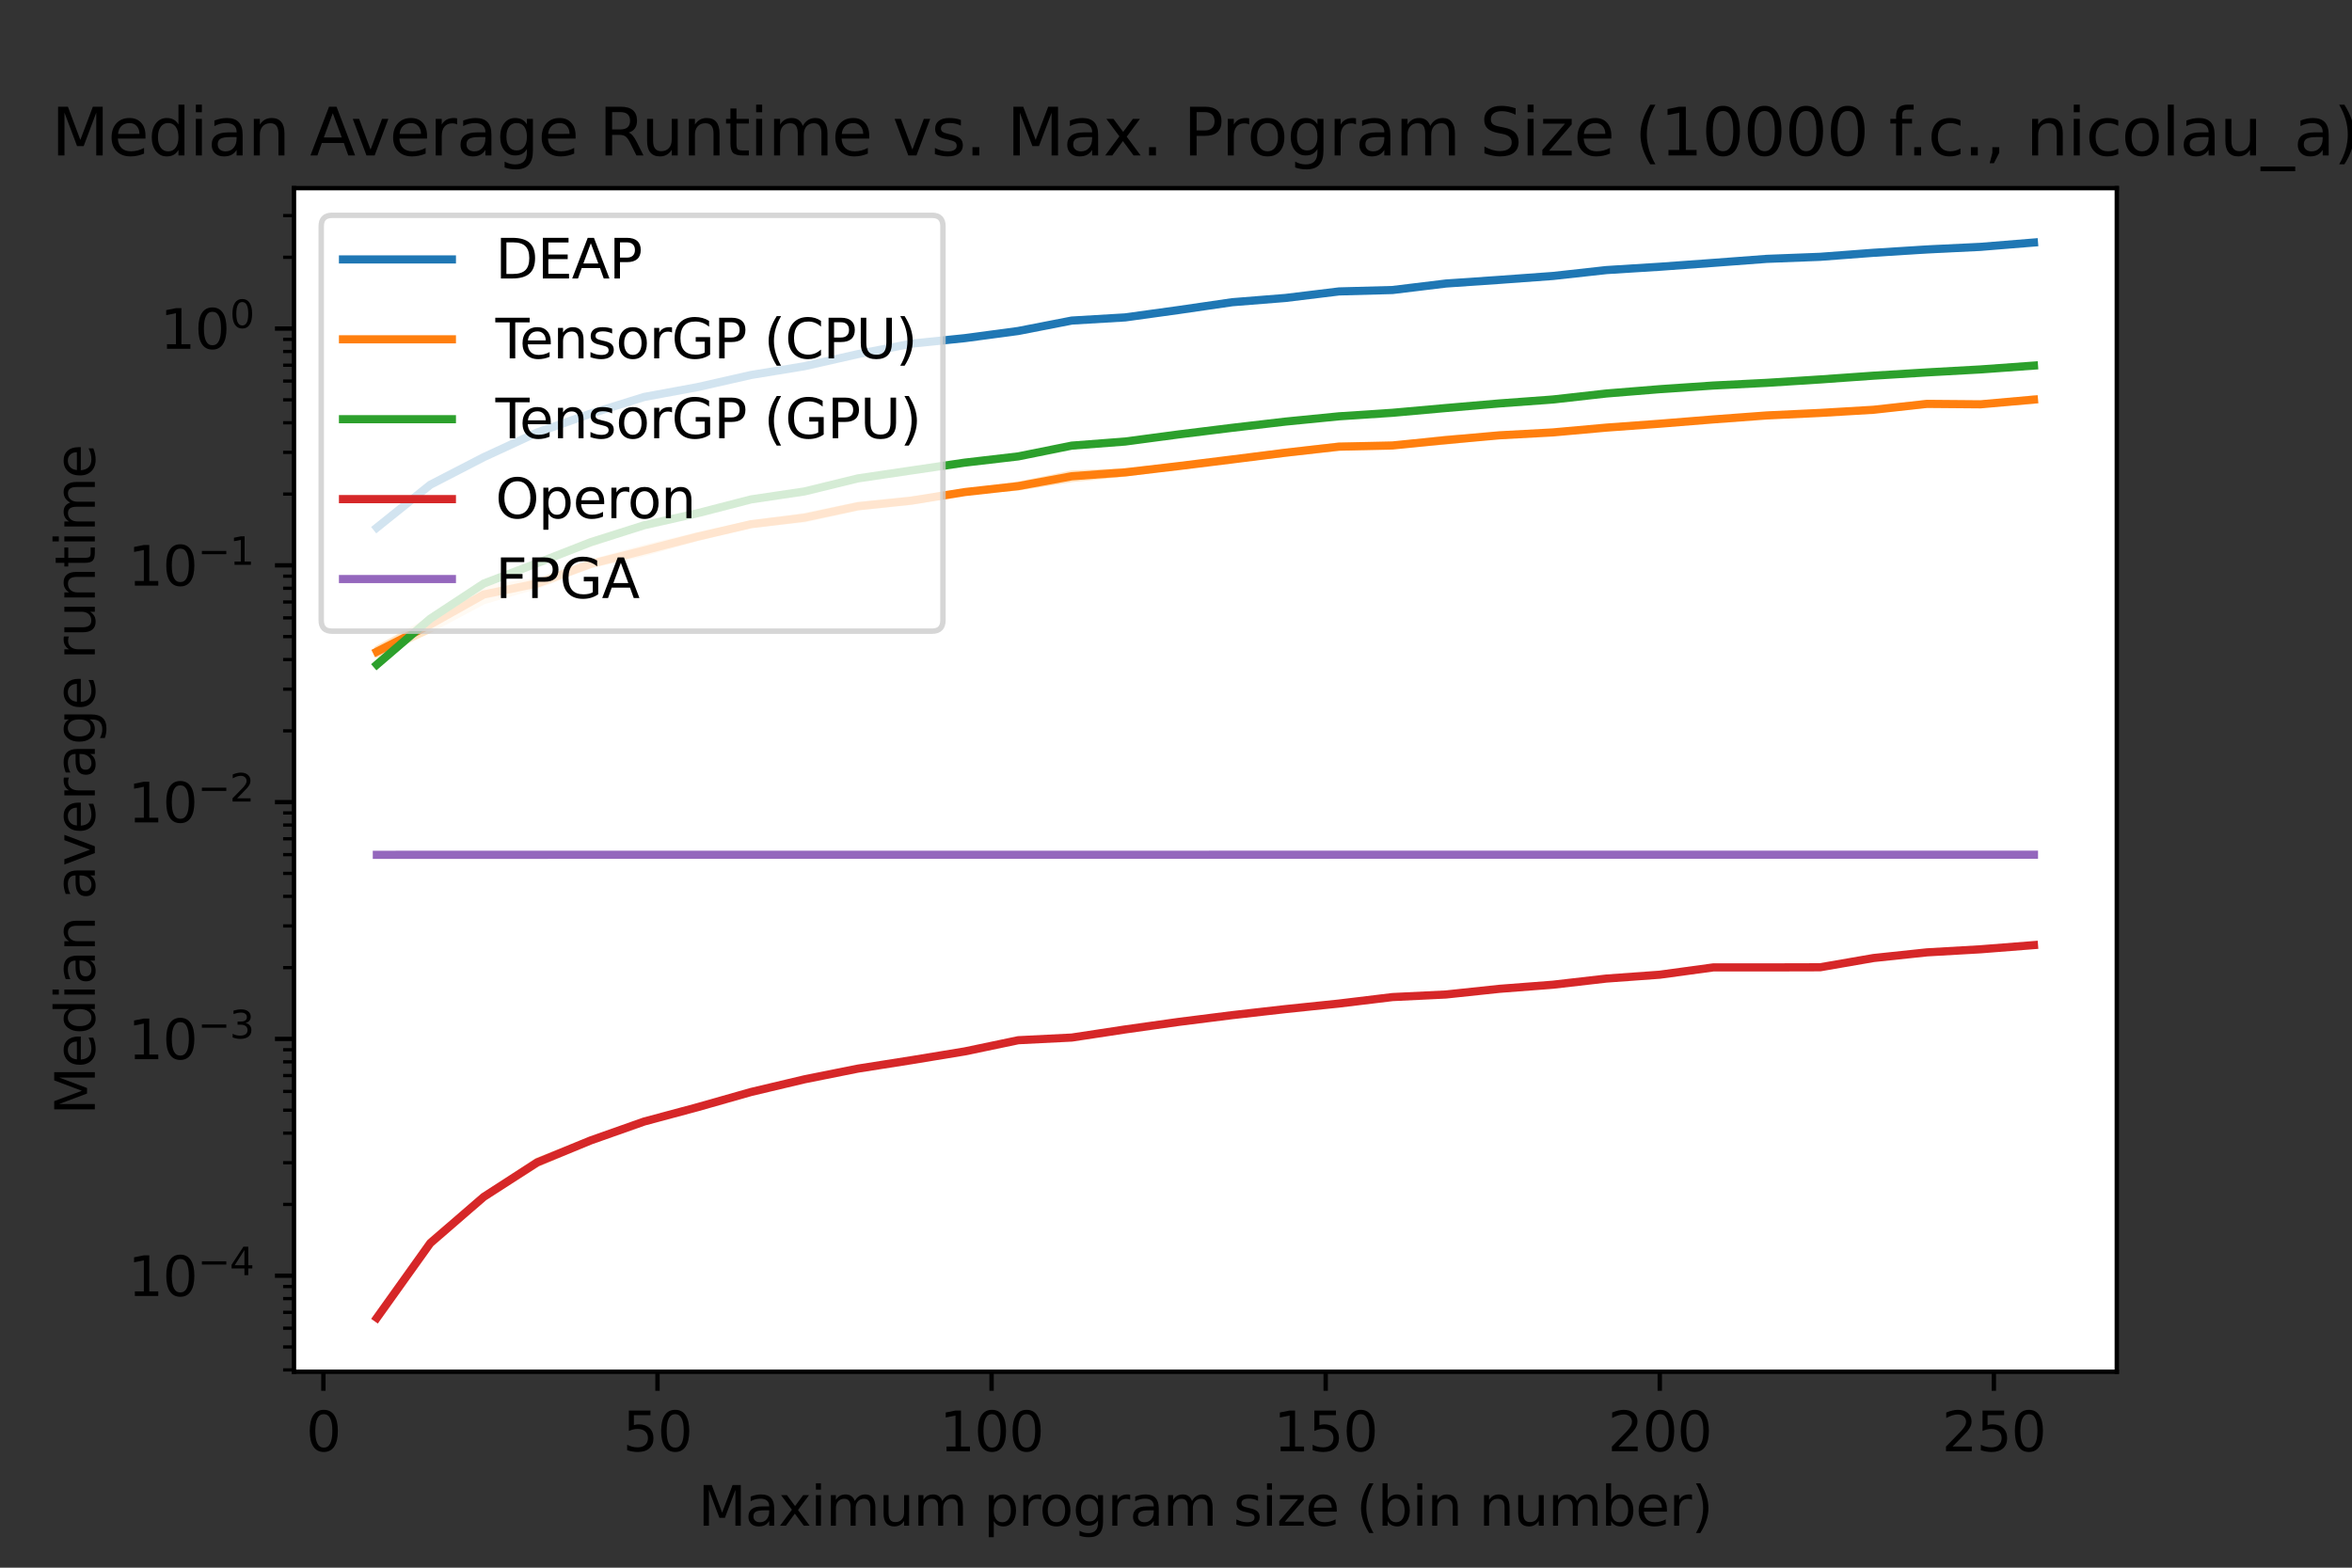 <?xml version="1.0" encoding="utf-8" standalone="no"?>
<!DOCTYPE svg PUBLIC "-//W3C//DTD SVG 1.1//EN"
  "http://www.w3.org/Graphics/SVG/1.1/DTD/svg11.dtd">
<svg xmlns:xlink="http://www.w3.org/1999/xlink" width="432pt" height="288pt" viewBox="0 0 432 288" xmlns="http://www.w3.org/2000/svg" version="1.1">
 <rect x="0" y="0" width="432" height="288" fill="#333333" stroke="none"/>
 <defs>
  <style type="text/css">*{stroke-linejoin: round; stroke-linecap: butt}</style>
 </defs>
 <g id="figure_1">
  <g id="patch_1">
   <path d="M 0 288 
L 432 288 
L 432 0 
L 0 0 
L 0 288 
z
" style="fill: none"/>
  </g>
  <g id="axes_1">
   <g id="patch_2">
    <path d="M 54 252 
L 388.8 252 
L 388.8 34.56 
L 54 34.56 
z
" style="fill: #ffffff"/>
   </g>
   <g id="PolyCollection_1">
    <defs>
     <path id="m995b2141dc" d="M 69.218 -191.322 
L 69.218 -190.814 
L 79.036 -198.746 
L 88.855 -203.886 
L 98.673 -208.349 
L 108.491 -211.974 
L 118.309 -214.868 
L 128.127 -216.822 
L 137.945 -219.047 
L 147.764 -220.57 
L 157.582 -222.91 
L 167.4 -224.646 
L 177.218 -225.805 
L 187.036 -227.176 
L 196.855 -228.972 
L 206.673 -229.661 
L 216.491 -230.998 
L 226.309 -232.372 
L 236.127 -233.182 
L 245.945 -234.439 
L 255.764 -234.605 
L 265.582 -235.815 
L 275.4 -236.425 
L 285.218 -237.267 
L 295.036 -238.209 
L 304.855 -238.935 
L 314.673 -239.614 
L 324.491 -240.348 
L 334.309 -240.714 
L 344.127 -241.483 
L 353.945 -241.939 
L 363.764 -242.486 
L 373.582 -243.34 
L 373.582 -243.556 
L 373.582 -243.556 
L 363.764 -242.811 
L 353.945 -242.406 
L 344.127 -241.639 
L 334.309 -240.928 
L 324.491 -240.538 
L 314.673 -239.794 
L 304.855 -239.054 
L 295.036 -238.559 
L 285.218 -237.333 
L 275.4 -236.743 
L 265.582 -236.014 
L 255.764 -234.838 
L 245.945 -234.484 
L 236.127 -233.343 
L 226.309 -232.585 
L 216.491 -231.096 
L 206.673 -229.719 
L 196.855 -229.246 
L 187.036 -227.216 
L 177.218 -225.955 
L 167.4 -225.085 
L 157.582 -222.987 
L 147.764 -220.875 
L 137.945 -219.176 
L 128.127 -216.947 
L 118.309 -215.277 
L 108.491 -212.061 
L 98.673 -208.751 
L 88.855 -204.146 
L 79.036 -199.142 
L 69.218 -191.322 
z
" style="stroke: #ffe4c4"/>
    </defs>
    <g clip-path="url(#p280351fbf1)">
     <use xlink:href="#m995b2141dc" x="0" y="288" style="fill: #ffe4c4; stroke: #ffe4c4"/>
    </g>
   </g>
   <g id="PolyCollection_2">
    <defs>
     <path id="mcea1977f2b" d="M 69.218 -168.841 
L 69.218 -167.703 
L 79.036 -172.262 
L 88.855 -177.494 
L 98.673 -180.323 
L 108.491 -184.088 
L 118.309 -186.315 
L 128.127 -189.08 
L 137.945 -191.513 
L 147.764 -192.503 
L 157.582 -194.666 
L 167.4 -195.74 
L 177.218 -197.55 
L 187.036 -198.368 
L 196.855 -199.935 
L 206.673 -200.918 
L 216.491 -202.302 
L 226.309 -203.489 
L 236.127 -204.584 
L 245.945 -205.671 
L 255.764 -206.07 
L 265.582 -206.807 
L 275.4 -207.933 
L 285.218 -208.459 
L 295.036 -209.41 
L 304.855 -210.035 
L 314.673 -210.907 
L 324.491 -211.532 
L 334.309 -212.045 
L 344.127 -212.568 
L 353.945 -213.567 
L 363.764 -213.591 
L 373.582 -214.329 
L 373.582 -214.851 
L 373.582 -214.851 
L 363.764 -213.854 
L 353.945 -214.039 
L 344.127 -212.872 
L 334.309 -212.237 
L 324.491 -211.822 
L 314.673 -210.993 
L 304.855 -210.284 
L 295.036 -209.474 
L 285.218 -208.66 
L 275.4 -208.125 
L 265.582 -207.481 
L 255.764 -206.256 
L 245.945 -206.217 
L 236.127 -205.081 
L 226.309 -203.696 
L 216.491 -202.449 
L 206.673 -201.515 
L 196.855 -201.064 
L 187.036 -199.025 
L 177.218 -197.66 
L 167.4 -196.311 
L 157.582 -195.332 
L 147.764 -193.294 
L 137.945 -191.884 
L 128.127 -189.745 
L 118.309 -187.43 
L 108.491 -184.704 
L 98.673 -181.293 
L 88.855 -179.997 
L 79.036 -174.228 
L 69.218 -168.841 
z
" style="stroke: #ffe4c4"/>
    </defs>
    <g clip-path="url(#p280351fbf1)">
     <use xlink:href="#mcea1977f2b" x="0" y="288" style="fill: #ffe4c4; stroke: #ffe4c4"/>
    </g>
   </g>
   <g id="PolyCollection_3">
    <defs>
     <path id="mac7b23a84c" d="M 69.218 -166.172 
L 69.218 -165.641 
L 79.036 -174.086 
L 88.855 -180.752 
L 98.673 -184.481 
L 108.491 -188.076 
L 118.309 -191.478 
L 128.127 -193.559 
L 137.945 -196.234 
L 147.764 -197.637 
L 157.582 -200.058 
L 167.4 -201.534 
L 177.218 -202.985 
L 187.036 -204.116 
L 196.855 -206.107 
L 206.673 -206.7 
L 216.491 -208.146 
L 226.309 -209.384 
L 236.127 -210.45 
L 245.945 -211.503 
L 255.764 -212.089 
L 265.582 -212.939 
L 275.4 -213.855 
L 285.218 -214.389 
L 295.036 -215.649 
L 304.855 -216.472 
L 314.673 -217.131 
L 324.491 -217.636 
L 334.309 -218.08 
L 344.127 -218.955 
L 353.945 -219.577 
L 363.764 -220.089 
L 373.582 -220.774 
L 373.582 -220.904 
L 373.582 -220.904 
L 363.764 -220.173 
L 353.945 -219.597 
L 344.127 -219.015 
L 334.309 -218.499 
L 324.491 -217.697 
L 314.673 -217.218 
L 304.855 -216.537 
L 295.036 -215.767 
L 285.218 -214.823 
L 275.4 -213.916 
L 265.582 -213.144 
L 255.764 -212.24 
L 245.945 -211.536 
L 236.127 -210.65 
L 226.309 -209.43 
L 216.491 -208.239 
L 206.673 -207.071 
L 196.855 -206.166 
L 187.036 -204.196 
L 177.218 -203.041 
L 167.4 -201.607 
L 157.582 -200.173 
L 147.764 -197.797 
L 137.945 -196.276 
L 128.127 -193.876 
L 118.309 -191.536 
L 108.491 -188.694 
L 98.673 -184.614 
L 88.855 -180.847 
L 79.036 -174.59 
L 69.218 -166.172 
z
" style="stroke: #ffe4c4"/>
    </defs>
    <g clip-path="url(#p280351fbf1)">
     <use xlink:href="#mac7b23a84c" x="0" y="288" style="fill: #ffe4c4; stroke: #ffe4c4"/>
    </g>
   </g>
   <g id="PolyCollection_4">
    <defs>
     <path id="m64db0ea37e" d="M 69.218 -45.905 
L 69.218 -45.884 
L 79.036 -59.217 
L 88.855 -67.952 
L 98.673 -74.052 
L 108.491 -78.302 
L 118.309 -81.902 
L 128.127 -84.524 
L 137.945 -87.316 
L 147.764 -89.668 
L 157.582 -91.602 
L 167.4 -93.185 
L 177.218 -94.785 
L 187.036 -96.9 
L 196.855 -97.362 
L 206.673 -98.823 
L 216.491 -100.224 
L 226.309 -101.459 
L 236.127 -102.618 
L 245.945 -103.584 
L 255.764 -104.821 
L 265.582 -105.188 
L 275.4 -106.29 
L 285.218 -107.086 
L 295.036 -108.176 
L 304.855 -108.924 
L 314.673 -110.276 
L 324.491 -110.276 
L 334.309 -110.235 
L 344.127 -111.926 
L 353.945 -112.991 
L 363.764 -113.501 
L 373.582 -114.325 
L 373.582 -114.429 
L 373.582 -114.429 
L 363.764 -113.709 
L 353.945 -113.096 
L 344.127 -112.08 
L 334.309 -110.368 
L 324.491 -110.278 
L 314.673 -110.278 
L 304.855 -108.951 
L 295.036 -108.275 
L 285.218 -107.111 
L 275.4 -106.394 
L 265.582 -105.413 
L 255.764 -104.835 
L 245.945 -103.694 
L 236.127 -102.625 
L 226.309 -101.554 
L 216.491 -100.311 
L 206.673 -98.941 
L 196.855 -97.417 
L 187.036 -96.907 
L 177.218 -94.912 
L 167.4 -93.279 
L 157.582 -91.767 
L 147.764 -89.77 
L 137.945 -87.462 
L 128.127 -84.671 
L 118.309 -82.022 
L 108.491 -78.677 
L 98.673 -74.858 
L 88.855 -68.293 
L 79.036 -60.038 
L 69.218 -45.905 
z
" style="stroke: #ffe4c4"/>
    </defs>
    <g clip-path="url(#p280351fbf1)">
     <use xlink:href="#m64db0ea37e" x="0" y="288" style="fill: #ffe4c4; stroke: #ffe4c4"/>
    </g>
   </g>
   <g id="PolyCollection_5">
    <defs>
     <path id="m052ddf7eab" d="M 69.218 -130.963 
L 69.218 -130.963 
L 79.036 -130.965 
L 88.855 -130.965 
L 98.673 -130.966 
L 108.491 -130.967 
L 118.309 -130.968 
L 128.127 -130.969 
L 137.945 -130.969 
L 147.764 -130.97 
L 157.582 -130.97 
L 167.4 -130.971 
L 177.218 -130.972 
L 187.036 -130.973 
L 196.855 -130.974 
L 206.673 -130.974 
L 216.491 -130.975 
L 226.309 -130.976 
L 236.127 -130.976 
L 245.945 -130.978 
L 255.764 -130.978 
L 265.582 -130.979 
L 275.4 -130.98 
L 285.218 -130.98 
L 295.036 -130.981 
L 304.855 -130.982 
L 314.673 -130.983 
L 324.491 -130.984 
L 334.309 -130.984 
L 344.127 -130.985 
L 353.945 -130.986 
L 363.764 -130.986 
L 373.582 -130.987 
L 373.582 -130.987 
L 373.582 -130.987 
L 363.764 -130.986 
L 353.945 -130.986 
L 344.127 -130.985 
L 334.309 -130.984 
L 324.491 -130.984 
L 314.673 -130.983 
L 304.855 -130.982 
L 295.036 -130.981 
L 285.218 -130.98 
L 275.4 -130.98 
L 265.582 -130.979 
L 255.764 -130.978 
L 245.945 -130.978 
L 236.127 -130.976 
L 226.309 -130.976 
L 216.491 -130.975 
L 206.673 -130.974 
L 196.855 -130.974 
L 187.036 -130.973 
L 177.218 -130.972 
L 167.4 -130.971 
L 157.582 -130.97 
L 147.764 -130.97 
L 137.945 -130.969 
L 128.127 -130.969 
L 118.309 -130.968 
L 108.491 -130.967 
L 98.673 -130.966 
L 88.855 -130.965 
L 79.036 -130.965 
L 69.218 -130.963 
z
" style="stroke: #ffe4c4"/>
    </defs>
    <g clip-path="url(#p280351fbf1)">
     <use xlink:href="#m052ddf7eab" x="0" y="288" style="fill: #ffe4c4; stroke: #ffe4c4"/>
    </g>
   </g>
   <g id="matplotlib.axis_1">
    <g id="xtick_1">
     <g id="line2d_1">
      <defs>
       <path id="mea56fdad64" d="M 0 0 
L 0 3.5 
" style="stroke: #000000; stroke-width: 0.8"/>
      </defs>
      <g>
       <use xlink:href="#mea56fdad64" x="59.4" y="252" style="stroke: #000000; stroke-width: 0.8"/>
      </g>
     </g>
     <g id="text_1">
      <!-- 0 -->
      <g transform="translate(56.219 266.598)scale(0.1 -0.1)">
       <defs>
        <path id="DejaVuSans-30" d="M 2034 4250 
Q 1547 4250 1301 3770 
Q 1056 3291 1056 2328 
Q 1056 1369 1301 889 
Q 1547 409 2034 409 
Q 2525 409 2770 889 
Q 3016 1369 3016 2328 
Q 3016 3291 2770 3770 
Q 2525 4250 2034 4250 
z
M 2034 4750 
Q 2819 4750 3233 4129 
Q 3647 3509 3647 2328 
Q 3647 1150 3233 529 
Q 2819 -91 2034 -91 
Q 1250 -91 836 529 
Q 422 1150 422 2328 
Q 422 3509 836 4129 
Q 1250 4750 2034 4750 
z
" transform="scale(0.016)"/>
       </defs>
       <use xlink:href="#DejaVuSans-30"/>
      </g>
     </g>
    </g>
    <g id="xtick_2">
     <g id="line2d_2">
      <g>
       <use xlink:href="#mea56fdad64" x="120.764" y="252" style="stroke: #000000; stroke-width: 0.8"/>
      </g>
     </g>
     <g id="text_2">
      <!-- 50 -->
      <g transform="translate(114.401 266.598)scale(0.1 -0.1)">
       <defs>
        <path id="DejaVuSans-35" d="M 691 4666 
L 3169 4666 
L 3169 4134 
L 1269 4134 
L 1269 2991 
Q 1406 3038 1543 3061 
Q 1681 3084 1819 3084 
Q 2600 3084 3056 2656 
Q 3513 2228 3513 1497 
Q 3513 744 3044 326 
Q 2575 -91 1722 -91 
Q 1428 -91 1123 -41 
Q 819 9 494 109 
L 494 744 
Q 775 591 1075 516 
Q 1375 441 1709 441 
Q 2250 441 2565 725 
Q 2881 1009 2881 1497 
Q 2881 1984 2565 2268 
Q 2250 2553 1709 2553 
Q 1456 2553 1204 2497 
Q 953 2441 691 2322 
L 691 4666 
z
" transform="scale(0.016)"/>
       </defs>
       <use xlink:href="#DejaVuSans-35"/>
       <use xlink:href="#DejaVuSans-30" x="63.623"/>
      </g>
     </g>
    </g>
    <g id="xtick_3">
     <g id="line2d_3">
      <g>
       <use xlink:href="#mea56fdad64" x="182.127" y="252" style="stroke: #000000; stroke-width: 0.8"/>
      </g>
     </g>
     <g id="text_3">
      <!-- 100 -->
      <g transform="translate(172.584 266.598)scale(0.1 -0.1)">
       <defs>
        <path id="DejaVuSans-31" d="M 794 531 
L 1825 531 
L 1825 4091 
L 703 3866 
L 703 4441 
L 1819 4666 
L 2450 4666 
L 2450 531 
L 3481 531 
L 3481 0 
L 794 0 
L 794 531 
z
" transform="scale(0.016)"/>
       </defs>
       <use xlink:href="#DejaVuSans-31"/>
       <use xlink:href="#DejaVuSans-30" x="63.623"/>
       <use xlink:href="#DejaVuSans-30" x="127.246"/>
      </g>
     </g>
    </g>
    <g id="xtick_4">
     <g id="line2d_4">
      <g>
       <use xlink:href="#mea56fdad64" x="243.491" y="252" style="stroke: #000000; stroke-width: 0.8"/>
      </g>
     </g>
     <g id="text_4">
      <!-- 150 -->
      <g transform="translate(233.947 266.598)scale(0.1 -0.1)">
       <use xlink:href="#DejaVuSans-31"/>
       <use xlink:href="#DejaVuSans-35" x="63.623"/>
       <use xlink:href="#DejaVuSans-30" x="127.246"/>
      </g>
     </g>
    </g>
    <g id="xtick_5">
     <g id="line2d_5">
      <g>
       <use xlink:href="#mea56fdad64" x="304.855" y="252" style="stroke: #000000; stroke-width: 0.8"/>
      </g>
     </g>
     <g id="text_5">
      <!-- 200 -->
      <g transform="translate(295.311 266.598)scale(0.1 -0.1)">
       <defs>
        <path id="DejaVuSans-32" d="M 1228 531 
L 3431 531 
L 3431 0 
L 469 0 
L 469 531 
Q 828 903 1448 1529 
Q 2069 2156 2228 2338 
Q 2531 2678 2651 2914 
Q 2772 3150 2772 3378 
Q 2772 3750 2511 3984 
Q 2250 4219 1831 4219 
Q 1534 4219 1204 4116 
Q 875 4013 500 3803 
L 500 4441 
Q 881 4594 1212 4672 
Q 1544 4750 1819 4750 
Q 2544 4750 2975 4387 
Q 3406 4025 3406 3419 
Q 3406 3131 3298 2873 
Q 3191 2616 2906 2266 
Q 2828 2175 2409 1742 
Q 1991 1309 1228 531 
z
" transform="scale(0.016)"/>
       </defs>
       <use xlink:href="#DejaVuSans-32"/>
       <use xlink:href="#DejaVuSans-30" x="63.623"/>
       <use xlink:href="#DejaVuSans-30" x="127.246"/>
      </g>
     </g>
    </g>
    <g id="xtick_6">
     <g id="line2d_6">
      <g>
       <use xlink:href="#mea56fdad64" x="366.218" y="252" style="stroke: #000000; stroke-width: 0.8"/>
      </g>
     </g>
     <g id="text_6">
      <!-- 250 -->
      <g transform="translate(356.674 266.598)scale(0.1 -0.1)">
       <use xlink:href="#DejaVuSans-32"/>
       <use xlink:href="#DejaVuSans-35" x="63.623"/>
       <use xlink:href="#DejaVuSans-30" x="127.246"/>
      </g>
     </g>
    </g>
    <g id="text_7">
     <!-- Maximum program size (bin number) -->
     <g transform="translate(128.225 280.277)scale(0.1 -0.1)">
      <defs>
       <path id="DejaVuSans-4d" d="M 628 4666 
L 1569 4666 
L 2759 1491 
L 3956 4666 
L 4897 4666 
L 4897 0 
L 4281 0 
L 4281 4097 
L 3078 897 
L 2444 897 
L 1241 4097 
L 1241 0 
L 628 0 
L 628 4666 
z
" transform="scale(0.016)"/>
       <path id="DejaVuSans-61" d="M 2194 1759 
Q 1497 1759 1228 1600 
Q 959 1441 959 1056 
Q 959 750 1161 570 
Q 1363 391 1709 391 
Q 2188 391 2477 730 
Q 2766 1069 2766 1631 
L 2766 1759 
L 2194 1759 
z
M 3341 1997 
L 3341 0 
L 2766 0 
L 2766 531 
Q 2569 213 2275 61 
Q 1981 -91 1556 -91 
Q 1019 -91 701 211 
Q 384 513 384 1019 
Q 384 1609 779 1909 
Q 1175 2209 1959 2209 
L 2766 2209 
L 2766 2266 
Q 2766 2663 2505 2880 
Q 2244 3097 1772 3097 
Q 1472 3097 1187 3025 
Q 903 2953 641 2809 
L 641 3341 
Q 956 3463 1253 3523 
Q 1550 3584 1831 3584 
Q 2591 3584 2966 3190 
Q 3341 2797 3341 1997 
z
" transform="scale(0.016)"/>
       <path id="DejaVuSans-78" d="M 3513 3500 
L 2247 1797 
L 3578 0 
L 2900 0 
L 1881 1375 
L 863 0 
L 184 0 
L 1544 1831 
L 300 3500 
L 978 3500 
L 1906 2253 
L 2834 3500 
L 3513 3500 
z
" transform="scale(0.016)"/>
       <path id="DejaVuSans-69" d="M 603 3500 
L 1178 3500 
L 1178 0 
L 603 0 
L 603 3500 
z
M 603 4863 
L 1178 4863 
L 1178 4134 
L 603 4134 
L 603 4863 
z
" transform="scale(0.016)"/>
       <path id="DejaVuSans-6d" d="M 3328 2828 
Q 3544 3216 3844 3400 
Q 4144 3584 4550 3584 
Q 5097 3584 5394 3201 
Q 5691 2819 5691 2113 
L 5691 0 
L 5113 0 
L 5113 2094 
Q 5113 2597 4934 2840 
Q 4756 3084 4391 3084 
Q 3944 3084 3684 2787 
Q 3425 2491 3425 1978 
L 3425 0 
L 2847 0 
L 2847 2094 
Q 2847 2600 2669 2842 
Q 2491 3084 2119 3084 
Q 1678 3084 1418 2786 
Q 1159 2488 1159 1978 
L 1159 0 
L 581 0 
L 581 3500 
L 1159 3500 
L 1159 2956 
Q 1356 3278 1631 3431 
Q 1906 3584 2284 3584 
Q 2666 3584 2933 3390 
Q 3200 3197 3328 2828 
z
" transform="scale(0.016)"/>
       <path id="DejaVuSans-75" d="M 544 1381 
L 544 3500 
L 1119 3500 
L 1119 1403 
Q 1119 906 1312 657 
Q 1506 409 1894 409 
Q 2359 409 2629 706 
Q 2900 1003 2900 1516 
L 2900 3500 
L 3475 3500 
L 3475 0 
L 2900 0 
L 2900 538 
Q 2691 219 2414 64 
Q 2138 -91 1772 -91 
Q 1169 -91 856 284 
Q 544 659 544 1381 
z
M 1991 3584 
L 1991 3584 
z
" transform="scale(0.016)"/>
       <path id="DejaVuSans-20" transform="scale(0.016)"/>
       <path id="DejaVuSans-70" d="M 1159 525 
L 1159 -1331 
L 581 -1331 
L 581 3500 
L 1159 3500 
L 1159 2969 
Q 1341 3281 1617 3432 
Q 1894 3584 2278 3584 
Q 2916 3584 3314 3078 
Q 3713 2572 3713 1747 
Q 3713 922 3314 415 
Q 2916 -91 2278 -91 
Q 1894 -91 1617 61 
Q 1341 213 1159 525 
z
M 3116 1747 
Q 3116 2381 2855 2742 
Q 2594 3103 2138 3103 
Q 1681 3103 1420 2742 
Q 1159 2381 1159 1747 
Q 1159 1113 1420 752 
Q 1681 391 2138 391 
Q 2594 391 2855 752 
Q 3116 1113 3116 1747 
z
" transform="scale(0.016)"/>
       <path id="DejaVuSans-72" d="M 2631 2963 
Q 2534 3019 2420 3045 
Q 2306 3072 2169 3072 
Q 1681 3072 1420 2755 
Q 1159 2438 1159 1844 
L 1159 0 
L 581 0 
L 581 3500 
L 1159 3500 
L 1159 2956 
Q 1341 3275 1631 3429 
Q 1922 3584 2338 3584 
Q 2397 3584 2469 3576 
Q 2541 3569 2628 3553 
L 2631 2963 
z
" transform="scale(0.016)"/>
       <path id="DejaVuSans-6f" d="M 1959 3097 
Q 1497 3097 1228 2736 
Q 959 2375 959 1747 
Q 959 1119 1226 758 
Q 1494 397 1959 397 
Q 2419 397 2687 759 
Q 2956 1122 2956 1747 
Q 2956 2369 2687 2733 
Q 2419 3097 1959 3097 
z
M 1959 3584 
Q 2709 3584 3137 3096 
Q 3566 2609 3566 1747 
Q 3566 888 3137 398 
Q 2709 -91 1959 -91 
Q 1206 -91 779 398 
Q 353 888 353 1747 
Q 353 2609 779 3096 
Q 1206 3584 1959 3584 
z
" transform="scale(0.016)"/>
       <path id="DejaVuSans-67" d="M 2906 1791 
Q 2906 2416 2648 2759 
Q 2391 3103 1925 3103 
Q 1463 3103 1205 2759 
Q 947 2416 947 1791 
Q 947 1169 1205 825 
Q 1463 481 1925 481 
Q 2391 481 2648 825 
Q 2906 1169 2906 1791 
z
M 3481 434 
Q 3481 -459 3084 -895 
Q 2688 -1331 1869 -1331 
Q 1566 -1331 1297 -1286 
Q 1028 -1241 775 -1147 
L 775 -588 
Q 1028 -725 1275 -790 
Q 1522 -856 1778 -856 
Q 2344 -856 2625 -561 
Q 2906 -266 2906 331 
L 2906 616 
Q 2728 306 2450 153 
Q 2172 0 1784 0 
Q 1141 0 747 490 
Q 353 981 353 1791 
Q 353 2603 747 3093 
Q 1141 3584 1784 3584 
Q 2172 3584 2450 3431 
Q 2728 3278 2906 2969 
L 2906 3500 
L 3481 3500 
L 3481 434 
z
" transform="scale(0.016)"/>
       <path id="DejaVuSans-73" d="M 2834 3397 
L 2834 2853 
Q 2591 2978 2328 3040 
Q 2066 3103 1784 3103 
Q 1356 3103 1142 2972 
Q 928 2841 928 2578 
Q 928 2378 1081 2264 
Q 1234 2150 1697 2047 
L 1894 2003 
Q 2506 1872 2764 1633 
Q 3022 1394 3022 966 
Q 3022 478 2636 193 
Q 2250 -91 1575 -91 
Q 1294 -91 989 -36 
Q 684 19 347 128 
L 347 722 
Q 666 556 975 473 
Q 1284 391 1588 391 
Q 1994 391 2212 530 
Q 2431 669 2431 922 
Q 2431 1156 2273 1281 
Q 2116 1406 1581 1522 
L 1381 1569 
Q 847 1681 609 1914 
Q 372 2147 372 2553 
Q 372 3047 722 3315 
Q 1072 3584 1716 3584 
Q 2034 3584 2315 3537 
Q 2597 3491 2834 3397 
z
" transform="scale(0.016)"/>
       <path id="DejaVuSans-7a" d="M 353 3500 
L 3084 3500 
L 3084 2975 
L 922 459 
L 3084 459 
L 3084 0 
L 275 0 
L 275 525 
L 2438 3041 
L 353 3041 
L 353 3500 
z
" transform="scale(0.016)"/>
       <path id="DejaVuSans-65" d="M 3597 1894 
L 3597 1613 
L 953 1613 
Q 991 1019 1311 708 
Q 1631 397 2203 397 
Q 2534 397 2845 478 
Q 3156 559 3463 722 
L 3463 178 
Q 3153 47 2828 -22 
Q 2503 -91 2169 -91 
Q 1331 -91 842 396 
Q 353 884 353 1716 
Q 353 2575 817 3079 
Q 1281 3584 2069 3584 
Q 2775 3584 3186 3129 
Q 3597 2675 3597 1894 
z
M 3022 2063 
Q 3016 2534 2758 2815 
Q 2500 3097 2075 3097 
Q 1594 3097 1305 2825 
Q 1016 2553 972 2059 
L 3022 2063 
z
" transform="scale(0.016)"/>
       <path id="DejaVuSans-28" d="M 1984 4856 
Q 1566 4138 1362 3434 
Q 1159 2731 1159 2009 
Q 1159 1288 1364 580 
Q 1569 -128 1984 -844 
L 1484 -844 
Q 1016 -109 783 600 
Q 550 1309 550 2009 
Q 550 2706 781 3412 
Q 1013 4119 1484 4856 
L 1984 4856 
z
" transform="scale(0.016)"/>
       <path id="DejaVuSans-62" d="M 3116 1747 
Q 3116 2381 2855 2742 
Q 2594 3103 2138 3103 
Q 1681 3103 1420 2742 
Q 1159 2381 1159 1747 
Q 1159 1113 1420 752 
Q 1681 391 2138 391 
Q 2594 391 2855 752 
Q 3116 1113 3116 1747 
z
M 1159 2969 
Q 1341 3281 1617 3432 
Q 1894 3584 2278 3584 
Q 2916 3584 3314 3078 
Q 3713 2572 3713 1747 
Q 3713 922 3314 415 
Q 2916 -91 2278 -91 
Q 1894 -91 1617 61 
Q 1341 213 1159 525 
L 1159 0 
L 581 0 
L 581 4863 
L 1159 4863 
L 1159 2969 
z
" transform="scale(0.016)"/>
       <path id="DejaVuSans-6e" d="M 3513 2113 
L 3513 0 
L 2938 0 
L 2938 2094 
Q 2938 2591 2744 2837 
Q 2550 3084 2163 3084 
Q 1697 3084 1428 2787 
Q 1159 2491 1159 1978 
L 1159 0 
L 581 0 
L 581 3500 
L 1159 3500 
L 1159 2956 
Q 1366 3272 1645 3428 
Q 1925 3584 2291 3584 
Q 2894 3584 3203 3211 
Q 3513 2838 3513 2113 
z
" transform="scale(0.016)"/>
       <path id="DejaVuSans-29" d="M 513 4856 
L 1013 4856 
Q 1481 4119 1714 3412 
Q 1947 2706 1947 2009 
Q 1947 1309 1714 600 
Q 1481 -109 1013 -844 
L 513 -844 
Q 928 -128 1133 580 
Q 1338 1288 1338 2009 
Q 1338 2731 1133 3434 
Q 928 4138 513 4856 
z
" transform="scale(0.016)"/>
      </defs>
      <use xlink:href="#DejaVuSans-4d"/>
      <use xlink:href="#DejaVuSans-61" x="86.279"/>
      <use xlink:href="#DejaVuSans-78" x="147.559"/>
      <use xlink:href="#DejaVuSans-69" x="206.738"/>
      <use xlink:href="#DejaVuSans-6d" x="234.521"/>
      <use xlink:href="#DejaVuSans-75" x="331.934"/>
      <use xlink:href="#DejaVuSans-6d" x="395.312"/>
      <use xlink:href="#DejaVuSans-20" x="492.725"/>
      <use xlink:href="#DejaVuSans-70" x="524.512"/>
      <use xlink:href="#DejaVuSans-72" x="587.988"/>
      <use xlink:href="#DejaVuSans-6f" x="626.852"/>
      <use xlink:href="#DejaVuSans-67" x="688.033"/>
      <use xlink:href="#DejaVuSans-72" x="751.51"/>
      <use xlink:href="#DejaVuSans-61" x="792.623"/>
      <use xlink:href="#DejaVuSans-6d" x="853.902"/>
      <use xlink:href="#DejaVuSans-20" x="951.314"/>
      <use xlink:href="#DejaVuSans-73" x="983.102"/>
      <use xlink:href="#DejaVuSans-69" x="1035.201"/>
      <use xlink:href="#DejaVuSans-7a" x="1062.984"/>
      <use xlink:href="#DejaVuSans-65" x="1115.475"/>
      <use xlink:href="#DejaVuSans-20" x="1176.998"/>
      <use xlink:href="#DejaVuSans-28" x="1208.785"/>
      <use xlink:href="#DejaVuSans-62" x="1247.799"/>
      <use xlink:href="#DejaVuSans-69" x="1311.275"/>
      <use xlink:href="#DejaVuSans-6e" x="1339.059"/>
      <use xlink:href="#DejaVuSans-20" x="1402.438"/>
      <use xlink:href="#DejaVuSans-6e" x="1434.225"/>
      <use xlink:href="#DejaVuSans-75" x="1497.604"/>
      <use xlink:href="#DejaVuSans-6d" x="1560.982"/>
      <use xlink:href="#DejaVuSans-62" x="1658.395"/>
      <use xlink:href="#DejaVuSans-65" x="1721.871"/>
      <use xlink:href="#DejaVuSans-72" x="1783.395"/>
      <use xlink:href="#DejaVuSans-29" x="1824.508"/>
     </g>
    </g>
   </g>
   <g id="matplotlib.axis_2">
    <g id="ytick_1">
     <g id="line2d_7">
      <defs>
       <path id="m6ea832fbcc" d="M 0 0 
L -3.5 0 
" style="stroke: #000000; stroke-width: 0.8"/>
      </defs>
      <g>
       <use xlink:href="#m6ea832fbcc" x="54" y="234.356" style="stroke: #000000; stroke-width: 0.8"/>
      </g>
     </g>
     <g id="text_8">
      <!-- $\mathdefault{10^{-4}}$ -->
      <g transform="translate(23.5 238.156)scale(0.1 -0.1)">
       <defs>
        <path id="DejaVuSans-2212" d="M 678 2272 
L 4684 2272 
L 4684 1741 
L 678 1741 
L 678 2272 
z
" transform="scale(0.016)"/>
        <path id="DejaVuSans-34" d="M 2419 4116 
L 825 1625 
L 2419 1625 
L 2419 4116 
z
M 2253 4666 
L 3047 4666 
L 3047 1625 
L 3713 1625 
L 3713 1100 
L 3047 1100 
L 3047 0 
L 2419 0 
L 2419 1100 
L 313 1100 
L 313 1709 
L 2253 4666 
z
" transform="scale(0.016)"/>
       </defs>
       <use xlink:href="#DejaVuSans-31" transform="translate(0 0.684)"/>
       <use xlink:href="#DejaVuSans-30" transform="translate(63.623 0.684)"/>
       <use xlink:href="#DejaVuSans-2212" transform="translate(128.203 38.966)scale(0.7)"/>
       <use xlink:href="#DejaVuSans-34" transform="translate(186.855 38.966)scale(0.7)"/>
      </g>
     </g>
    </g>
    <g id="ytick_2">
     <g id="line2d_8">
      <g>
       <use xlink:href="#m6ea832fbcc" x="54" y="190.856" style="stroke: #000000; stroke-width: 0.8"/>
      </g>
     </g>
     <g id="text_9">
      <!-- $\mathdefault{10^{-3}}$ -->
      <g transform="translate(23.5 194.656)scale(0.1 -0.1)">
       <defs>
        <path id="DejaVuSans-33" d="M 2597 2516 
Q 3050 2419 3304 2112 
Q 3559 1806 3559 1356 
Q 3559 666 3084 287 
Q 2609 -91 1734 -91 
Q 1441 -91 1130 -33 
Q 819 25 488 141 
L 488 750 
Q 750 597 1062 519 
Q 1375 441 1716 441 
Q 2309 441 2620 675 
Q 2931 909 2931 1356 
Q 2931 1769 2642 2001 
Q 2353 2234 1838 2234 
L 1294 2234 
L 1294 2753 
L 1863 2753 
Q 2328 2753 2575 2939 
Q 2822 3125 2822 3475 
Q 2822 3834 2567 4026 
Q 2313 4219 1838 4219 
Q 1578 4219 1281 4162 
Q 984 4106 628 3988 
L 628 4550 
Q 988 4650 1302 4700 
Q 1616 4750 1894 4750 
Q 2613 4750 3031 4423 
Q 3450 4097 3450 3541 
Q 3450 3153 3228 2886 
Q 3006 2619 2597 2516 
z
" transform="scale(0.016)"/>
       </defs>
       <use xlink:href="#DejaVuSans-31" transform="translate(0 0.766)"/>
       <use xlink:href="#DejaVuSans-30" transform="translate(63.623 0.766)"/>
       <use xlink:href="#DejaVuSans-2212" transform="translate(128.203 39.047)scale(0.7)"/>
       <use xlink:href="#DejaVuSans-33" transform="translate(186.855 39.047)scale(0.7)"/>
      </g>
     </g>
    </g>
    <g id="ytick_3">
     <g id="line2d_9">
      <g>
       <use xlink:href="#m6ea832fbcc" x="54" y="147.357" style="stroke: #000000; stroke-width: 0.8"/>
      </g>
     </g>
     <g id="text_10">
      <!-- $\mathdefault{10^{-2}}$ -->
      <g transform="translate(23.5 151.156)scale(0.1 -0.1)">
       <use xlink:href="#DejaVuSans-31" transform="translate(0 0.766)"/>
       <use xlink:href="#DejaVuSans-30" transform="translate(63.623 0.766)"/>
       <use xlink:href="#DejaVuSans-2212" transform="translate(128.203 39.047)scale(0.7)"/>
       <use xlink:href="#DejaVuSans-32" transform="translate(186.855 39.047)scale(0.7)"/>
      </g>
     </g>
    </g>
    <g id="ytick_4">
     <g id="line2d_10">
      <g>
       <use xlink:href="#m6ea832fbcc" x="54" y="103.857" style="stroke: #000000; stroke-width: 0.8"/>
      </g>
     </g>
     <g id="text_11">
      <!-- $\mathdefault{10^{-1}}$ -->
      <g transform="translate(23.5 107.656)scale(0.1 -0.1)">
       <use xlink:href="#DejaVuSans-31" transform="translate(0 0.684)"/>
       <use xlink:href="#DejaVuSans-30" transform="translate(63.623 0.684)"/>
       <use xlink:href="#DejaVuSans-2212" transform="translate(128.203 38.966)scale(0.7)"/>
       <use xlink:href="#DejaVuSans-31" transform="translate(186.855 38.966)scale(0.7)"/>
      </g>
     </g>
    </g>
    <g id="ytick_5">
     <g id="line2d_11">
      <g>
       <use xlink:href="#m6ea832fbcc" x="54" y="60.357" style="stroke: #000000; stroke-width: 0.8"/>
      </g>
     </g>
     <g id="text_12">
      <!-- $\mathdefault{10^{0}}$ -->
      <g transform="translate(29.4 64.156)scale(0.1 -0.1)">
       <use xlink:href="#DejaVuSans-31" transform="translate(0 0.766)"/>
       <use xlink:href="#DejaVuSans-30" transform="translate(63.623 0.766)"/>
       <use xlink:href="#DejaVuSans-30" transform="translate(128.203 39.047)scale(0.7)"/>
      </g>
     </g>
    </g>
    <g id="ytick_6">
     <g id="line2d_12">
      <defs>
       <path id="me37d02f327" d="M 0 0 
L -2 0 
" style="stroke: #000000; stroke-width: 0.6"/>
      </defs>
      <g>
       <use xlink:href="#me37d02f327" x="54" y="251.667" style="stroke: #000000; stroke-width: 0.6"/>
      </g>
     </g>
    </g>
    <g id="ytick_7">
     <g id="line2d_13">
      <g>
       <use xlink:href="#me37d02f327" x="54" y="247.451" style="stroke: #000000; stroke-width: 0.6"/>
      </g>
     </g>
    </g>
    <g id="ytick_8">
     <g id="line2d_14">
      <g>
       <use xlink:href="#me37d02f327" x="54" y="244.007" style="stroke: #000000; stroke-width: 0.6"/>
      </g>
     </g>
    </g>
    <g id="ytick_9">
     <g id="line2d_15">
      <g>
       <use xlink:href="#me37d02f327" x="54" y="241.094" style="stroke: #000000; stroke-width: 0.6"/>
      </g>
     </g>
    </g>
    <g id="ytick_10">
     <g id="line2d_16">
      <g>
       <use xlink:href="#me37d02f327" x="54" y="238.572" style="stroke: #000000; stroke-width: 0.6"/>
      </g>
     </g>
    </g>
    <g id="ytick_11">
     <g id="line2d_17">
      <g>
       <use xlink:href="#me37d02f327" x="54" y="236.347" style="stroke: #000000; stroke-width: 0.6"/>
      </g>
     </g>
    </g>
    <g id="ytick_12">
     <g id="line2d_18">
      <g>
       <use xlink:href="#me37d02f327" x="54" y="221.262" style="stroke: #000000; stroke-width: 0.6"/>
      </g>
     </g>
    </g>
    <g id="ytick_13">
     <g id="line2d_19">
      <g>
       <use xlink:href="#me37d02f327" x="54" y="213.602" style="stroke: #000000; stroke-width: 0.6"/>
      </g>
     </g>
    </g>
    <g id="ytick_14">
     <g id="line2d_20">
      <g>
       <use xlink:href="#me37d02f327" x="54" y="208.167" style="stroke: #000000; stroke-width: 0.6"/>
      </g>
     </g>
    </g>
    <g id="ytick_15">
     <g id="line2d_21">
      <g>
       <use xlink:href="#me37d02f327" x="54" y="203.951" style="stroke: #000000; stroke-width: 0.6"/>
      </g>
     </g>
    </g>
    <g id="ytick_16">
     <g id="line2d_22">
      <g>
       <use xlink:href="#me37d02f327" x="54" y="200.507" style="stroke: #000000; stroke-width: 0.6"/>
      </g>
     </g>
    </g>
    <g id="ytick_17">
     <g id="line2d_23">
      <g>
       <use xlink:href="#me37d02f327" x="54" y="197.595" style="stroke: #000000; stroke-width: 0.6"/>
      </g>
     </g>
    </g>
    <g id="ytick_18">
     <g id="line2d_24">
      <g>
       <use xlink:href="#me37d02f327" x="54" y="195.072" style="stroke: #000000; stroke-width: 0.6"/>
      </g>
     </g>
    </g>
    <g id="ytick_19">
     <g id="line2d_25">
      <g>
       <use xlink:href="#me37d02f327" x="54" y="192.847" style="stroke: #000000; stroke-width: 0.6"/>
      </g>
     </g>
    </g>
    <g id="ytick_20">
     <g id="line2d_26">
      <g>
       <use xlink:href="#me37d02f327" x="54" y="177.762" style="stroke: #000000; stroke-width: 0.6"/>
      </g>
     </g>
    </g>
    <g id="ytick_21">
     <g id="line2d_27">
      <g>
       <use xlink:href="#me37d02f327" x="54" y="170.102" style="stroke: #000000; stroke-width: 0.6"/>
      </g>
     </g>
    </g>
    <g id="ytick_22">
     <g id="line2d_28">
      <g>
       <use xlink:href="#me37d02f327" x="54" y="164.667" style="stroke: #000000; stroke-width: 0.6"/>
      </g>
     </g>
    </g>
    <g id="ytick_23">
     <g id="line2d_29">
      <g>
       <use xlink:href="#me37d02f327" x="54" y="160.451" style="stroke: #000000; stroke-width: 0.6"/>
      </g>
     </g>
    </g>
    <g id="ytick_24">
     <g id="line2d_30">
      <g>
       <use xlink:href="#me37d02f327" x="54" y="157.007" style="stroke: #000000; stroke-width: 0.6"/>
      </g>
     </g>
    </g>
    <g id="ytick_25">
     <g id="line2d_31">
      <g>
       <use xlink:href="#me37d02f327" x="54" y="154.095" style="stroke: #000000; stroke-width: 0.6"/>
      </g>
     </g>
    </g>
    <g id="ytick_26">
     <g id="line2d_32">
      <g>
       <use xlink:href="#me37d02f327" x="54" y="151.572" style="stroke: #000000; stroke-width: 0.6"/>
      </g>
     </g>
    </g>
    <g id="ytick_27">
     <g id="line2d_33">
      <g>
       <use xlink:href="#me37d02f327" x="54" y="149.347" style="stroke: #000000; stroke-width: 0.6"/>
      </g>
     </g>
    </g>
    <g id="ytick_28">
     <g id="line2d_34">
      <g>
       <use xlink:href="#me37d02f327" x="54" y="134.262" style="stroke: #000000; stroke-width: 0.6"/>
      </g>
     </g>
    </g>
    <g id="ytick_29">
     <g id="line2d_35">
      <g>
       <use xlink:href="#me37d02f327" x="54" y="126.602" style="stroke: #000000; stroke-width: 0.6"/>
      </g>
     </g>
    </g>
    <g id="ytick_30">
     <g id="line2d_36">
      <g>
       <use xlink:href="#me37d02f327" x="54" y="121.167" style="stroke: #000000; stroke-width: 0.6"/>
      </g>
     </g>
    </g>
    <g id="ytick_31">
     <g id="line2d_37">
      <g>
       <use xlink:href="#me37d02f327" x="54" y="116.952" style="stroke: #000000; stroke-width: 0.6"/>
      </g>
     </g>
    </g>
    <g id="ytick_32">
     <g id="line2d_38">
      <g>
       <use xlink:href="#me37d02f327" x="54" y="113.507" style="stroke: #000000; stroke-width: 0.6"/>
      </g>
     </g>
    </g>
    <g id="ytick_33">
     <g id="line2d_39">
      <g>
       <use xlink:href="#me37d02f327" x="54" y="110.595" style="stroke: #000000; stroke-width: 0.6"/>
      </g>
     </g>
    </g>
    <g id="ytick_34">
     <g id="line2d_40">
      <g>
       <use xlink:href="#me37d02f327" x="54" y="108.072" style="stroke: #000000; stroke-width: 0.6"/>
      </g>
     </g>
    </g>
    <g id="ytick_35">
     <g id="line2d_41">
      <g>
       <use xlink:href="#me37d02f327" x="54" y="105.847" style="stroke: #000000; stroke-width: 0.6"/>
      </g>
     </g>
    </g>
    <g id="ytick_36">
     <g id="line2d_42">
      <g>
       <use xlink:href="#me37d02f327" x="54" y="90.762" style="stroke: #000000; stroke-width: 0.6"/>
      </g>
     </g>
    </g>
    <g id="ytick_37">
     <g id="line2d_43">
      <g>
       <use xlink:href="#me37d02f327" x="54" y="83.102" style="stroke: #000000; stroke-width: 0.6"/>
      </g>
     </g>
    </g>
    <g id="ytick_38">
     <g id="line2d_44">
      <g>
       <use xlink:href="#me37d02f327" x="54" y="77.667" style="stroke: #000000; stroke-width: 0.6"/>
      </g>
     </g>
    </g>
    <g id="ytick_39">
     <g id="line2d_45">
      <g>
       <use xlink:href="#me37d02f327" x="54" y="73.452" style="stroke: #000000; stroke-width: 0.6"/>
      </g>
     </g>
    </g>
    <g id="ytick_40">
     <g id="line2d_46">
      <g>
       <use xlink:href="#me37d02f327" x="54" y="70.007" style="stroke: #000000; stroke-width: 0.6"/>
      </g>
     </g>
    </g>
    <g id="ytick_41">
     <g id="line2d_47">
      <g>
       <use xlink:href="#me37d02f327" x="54" y="67.095" style="stroke: #000000; stroke-width: 0.6"/>
      </g>
     </g>
    </g>
    <g id="ytick_42">
     <g id="line2d_48">
      <g>
       <use xlink:href="#me37d02f327" x="54" y="64.573" style="stroke: #000000; stroke-width: 0.6"/>
      </g>
     </g>
    </g>
    <g id="ytick_43">
     <g id="line2d_49">
      <g>
       <use xlink:href="#me37d02f327" x="54" y="62.347" style="stroke: #000000; stroke-width: 0.6"/>
      </g>
     </g>
    </g>
    <g id="ytick_44">
     <g id="line2d_50">
      <g>
       <use xlink:href="#me37d02f327" x="54" y="47.262" style="stroke: #000000; stroke-width: 0.6"/>
      </g>
     </g>
    </g>
    <g id="ytick_45">
     <g id="line2d_51">
      <g>
       <use xlink:href="#me37d02f327" x="54" y="39.602" style="stroke: #000000; stroke-width: 0.6"/>
      </g>
     </g>
    </g>
    <g id="text_13">
     <!-- Median average runtime -->
     <g transform="translate(17.42 204.804)rotate(-90)scale(0.1 -0.1)">
      <defs>
       <path id="DejaVuSans-64" d="M 2906 2969 
L 2906 4863 
L 3481 4863 
L 3481 0 
L 2906 0 
L 2906 525 
Q 2725 213 2448 61 
Q 2172 -91 1784 -91 
Q 1150 -91 751 415 
Q 353 922 353 1747 
Q 353 2572 751 3078 
Q 1150 3584 1784 3584 
Q 2172 3584 2448 3432 
Q 2725 3281 2906 2969 
z
M 947 1747 
Q 947 1113 1208 752 
Q 1469 391 1925 391 
Q 2381 391 2643 752 
Q 2906 1113 2906 1747 
Q 2906 2381 2643 2742 
Q 2381 3103 1925 3103 
Q 1469 3103 1208 2742 
Q 947 2381 947 1747 
z
" transform="scale(0.016)"/>
       <path id="DejaVuSans-76" d="M 191 3500 
L 800 3500 
L 1894 563 
L 2988 3500 
L 3597 3500 
L 2284 0 
L 1503 0 
L 191 3500 
z
" transform="scale(0.016)"/>
       <path id="DejaVuSans-74" d="M 1172 4494 
L 1172 3500 
L 2356 3500 
L 2356 3053 
L 1172 3053 
L 1172 1153 
Q 1172 725 1289 603 
Q 1406 481 1766 481 
L 2356 481 
L 2356 0 
L 1766 0 
Q 1100 0 847 248 
Q 594 497 594 1153 
L 594 3053 
L 172 3053 
L 172 3500 
L 594 3500 
L 594 4494 
L 1172 4494 
z
" transform="scale(0.016)"/>
      </defs>
      <use xlink:href="#DejaVuSans-4d"/>
      <use xlink:href="#DejaVuSans-65" x="86.279"/>
      <use xlink:href="#DejaVuSans-64" x="147.803"/>
      <use xlink:href="#DejaVuSans-69" x="211.279"/>
      <use xlink:href="#DejaVuSans-61" x="239.062"/>
      <use xlink:href="#DejaVuSans-6e" x="300.342"/>
      <use xlink:href="#DejaVuSans-20" x="363.721"/>
      <use xlink:href="#DejaVuSans-61" x="395.508"/>
      <use xlink:href="#DejaVuSans-76" x="456.787"/>
      <use xlink:href="#DejaVuSans-65" x="515.967"/>
      <use xlink:href="#DejaVuSans-72" x="577.49"/>
      <use xlink:href="#DejaVuSans-61" x="618.604"/>
      <use xlink:href="#DejaVuSans-67" x="679.883"/>
      <use xlink:href="#DejaVuSans-65" x="743.359"/>
      <use xlink:href="#DejaVuSans-20" x="804.883"/>
      <use xlink:href="#DejaVuSans-72" x="836.67"/>
      <use xlink:href="#DejaVuSans-75" x="877.783"/>
      <use xlink:href="#DejaVuSans-6e" x="941.162"/>
      <use xlink:href="#DejaVuSans-74" x="1004.541"/>
      <use xlink:href="#DejaVuSans-69" x="1043.75"/>
      <use xlink:href="#DejaVuSans-6d" x="1071.533"/>
      <use xlink:href="#DejaVuSans-65" x="1168.945"/>
     </g>
    </g>
   </g>
   <g id="line2d_52">
    <path d="M 69.218 96.93 
L 79.036 89.055 
L 88.855 83.984 
L 98.673 79.449 
L 108.491 75.982 
L 118.309 72.926 
L 128.127 71.116 
L 137.945 68.888 
L 147.764 67.277 
L 157.582 65.051 
L 167.4 63.133 
L 177.218 62.12 
L 187.036 60.804 
L 196.855 58.89 
L 206.673 58.31 
L 216.491 56.953 
L 226.309 55.521 
L 236.127 54.737 
L 245.945 53.538 
L 255.764 53.278 
L 265.582 52.086 
L 275.4 51.415 
L 285.218 50.7 
L 295.036 49.615 
L 304.855 49.005 
L 314.673 48.295 
L 324.491 47.557 
L 334.309 47.179 
L 344.127 46.439 
L 353.945 45.826 
L 363.764 45.351 
L 373.582 44.552 
" clip-path="url(#p280351fbf1)" style="fill: none; stroke: #1f77b4; stroke-width: 1.5; stroke-linecap: square"/>
   </g>
   <g id="line2d_53">
    <path d="M 69.218 119.719 
L 79.036 114.729 
L 88.855 109.213 
L 98.673 107.186 
L 108.491 103.602 
L 118.309 101.119 
L 128.127 98.585 
L 137.945 96.3 
L 147.764 95.097 
L 157.582 92.998 
L 167.4 91.972 
L 177.218 90.395 
L 187.036 89.301 
L 196.855 87.492 
L 206.673 86.781 
L 216.491 85.624 
L 226.309 84.407 
L 236.127 83.166 
L 245.945 82.054 
L 255.764 81.837 
L 265.582 80.853 
L 275.4 79.971 
L 285.218 79.44 
L 295.036 78.558 
L 304.855 77.84 
L 314.673 77.05 
L 324.491 76.323 
L 334.309 75.859 
L 344.127 75.279 
L 353.945 74.195 
L 363.764 74.277 
L 373.582 73.408 
" clip-path="url(#p280351fbf1)" style="fill: none; stroke: #ff7f0e; stroke-width: 1.5; stroke-linecap: square"/>
   </g>
   <g id="line2d_54">
    <path d="M 69.218 122.092 
L 79.036 113.661 
L 88.855 107.2 
L 98.673 103.452 
L 108.491 99.612 
L 118.309 96.493 
L 128.127 94.282 
L 137.945 91.745 
L 147.764 90.283 
L 157.582 87.884 
L 167.4 86.429 
L 177.218 84.987 
L 187.036 83.844 
L 196.855 81.864 
L 206.673 81.114 
L 216.491 79.807 
L 226.309 78.593 
L 236.127 77.45 
L 245.945 76.481 
L 255.764 75.835 
L 265.582 74.958 
L 275.4 74.114 
L 285.218 73.393 
L 295.036 72.292 
L 304.855 71.495 
L 314.673 70.826 
L 324.491 70.333 
L 334.309 69.709 
L 344.127 69.015 
L 353.945 68.413 
L 363.764 67.869 
L 373.582 67.161 
" clip-path="url(#p280351fbf1)" style="fill: none; stroke: #2ca02c; stroke-width: 1.5; stroke-linecap: square"/>
   </g>
   <g id="line2d_55">
    <path d="M 69.218 242.106 
L 79.036 228.368 
L 88.855 219.877 
L 98.673 213.541 
L 108.491 209.509 
L 118.309 206.038 
L 128.127 203.402 
L 137.945 200.611 
L 147.764 198.281 
L 157.582 196.315 
L 167.4 194.768 
L 177.218 193.152 
L 187.036 191.097 
L 196.855 190.61 
L 206.673 189.118 
L 216.491 187.733 
L 226.309 186.493 
L 236.127 185.379 
L 245.945 184.361 
L 255.764 183.172 
L 265.582 182.699 
L 275.4 181.658 
L 285.218 180.902 
L 295.036 179.774 
L 304.855 179.063 
L 314.673 177.723 
L 324.491 177.723 
L 334.309 177.698 
L 344.127 175.997 
L 353.945 174.956 
L 363.764 174.395 
L 373.582 173.623 
" clip-path="url(#p280351fbf1)" style="fill: none; stroke: #d62728; stroke-width: 1.5; stroke-linecap: square"/>
   </g>
   <g id="line2d_56">
    <path d="M 69.218 157.037 
L 79.036 157.035 
L 88.855 157.035 
L 98.673 157.034 
L 108.491 157.033 
L 118.309 157.032 
L 128.127 157.031 
L 137.945 157.031 
L 147.764 157.03 
L 157.582 157.03 
L 167.4 157.029 
L 177.218 157.028 
L 187.036 157.027 
L 196.855 157.026 
L 206.673 157.026 
L 216.491 157.025 
L 226.309 157.024 
L 236.127 157.024 
L 245.945 157.022 
L 255.764 157.022 
L 265.582 157.021 
L 275.4 157.02 
L 285.218 157.02 
L 295.036 157.019 
L 304.855 157.018 
L 314.673 157.017 
L 324.491 157.016 
L 334.309 157.016 
L 344.127 157.015 
L 353.945 157.014 
L 363.764 157.014 
L 373.582 157.013 
" clip-path="url(#p280351fbf1)" style="fill: none; stroke: #9467bd; stroke-width: 1.5; stroke-linecap: square"/>
   </g>
   <g id="patch_3">
    <path d="M 54 252 
L 54 34.56 
" style="fill: none; stroke: #000000; stroke-width: 0.8; stroke-linejoin: miter; stroke-linecap: square"/>
   </g>
   <g id="patch_4">
    <path d="M 388.8 252 
L 388.8 34.56 
" style="fill: none; stroke: #000000; stroke-width: 0.8; stroke-linejoin: miter; stroke-linecap: square"/>
   </g>
   <g id="patch_5">
    <path d="M 54 252 
L 388.8 252 
" style="fill: none; stroke: #000000; stroke-width: 0.8; stroke-linejoin: miter; stroke-linecap: square"/>
   </g>
   <g id="patch_6">
    <path d="M 54 34.56 
L 388.8 34.56 
" style="fill: none; stroke: #000000; stroke-width: 0.8; stroke-linejoin: miter; stroke-linecap: square"/>
   </g>
   <g id="text_14">
    <!-- Median Average Runtime vs. Max. Program Size (10000 f.c., nicolau_a) -->
    <g transform="translate(9.461 28.56)scale(0.12 -0.12)">
     <defs>
      <path id="DejaVuSans-41" d="M 2188 4044 
L 1331 1722 
L 3047 1722 
L 2188 4044 
z
M 1831 4666 
L 2547 4666 
L 4325 0 
L 3669 0 
L 3244 1197 
L 1141 1197 
L 716 0 
L 50 0 
L 1831 4666 
z
" transform="scale(0.016)"/>
      <path id="DejaVuSans-52" d="M 2841 2188 
Q 3044 2119 3236 1894 
Q 3428 1669 3622 1275 
L 4263 0 
L 3584 0 
L 2988 1197 
Q 2756 1666 2539 1819 
Q 2322 1972 1947 1972 
L 1259 1972 
L 1259 0 
L 628 0 
L 628 4666 
L 2053 4666 
Q 2853 4666 3247 4331 
Q 3641 3997 3641 3322 
Q 3641 2881 3436 2590 
Q 3231 2300 2841 2188 
z
M 1259 4147 
L 1259 2491 
L 2053 2491 
Q 2509 2491 2742 2702 
Q 2975 2913 2975 3322 
Q 2975 3731 2742 3939 
Q 2509 4147 2053 4147 
L 1259 4147 
z
" transform="scale(0.016)"/>
      <path id="DejaVuSans-2e" d="M 684 794 
L 1344 794 
L 1344 0 
L 684 0 
L 684 794 
z
" transform="scale(0.016)"/>
      <path id="DejaVuSans-50" d="M 1259 4147 
L 1259 2394 
L 2053 2394 
Q 2494 2394 2734 2622 
Q 2975 2850 2975 3272 
Q 2975 3691 2734 3919 
Q 2494 4147 2053 4147 
L 1259 4147 
z
M 628 4666 
L 2053 4666 
Q 2838 4666 3239 4311 
Q 3641 3956 3641 3272 
Q 3641 2581 3239 2228 
Q 2838 1875 2053 1875 
L 1259 1875 
L 1259 0 
L 628 0 
L 628 4666 
z
" transform="scale(0.016)"/>
      <path id="DejaVuSans-53" d="M 3425 4513 
L 3425 3897 
Q 3066 4069 2747 4153 
Q 2428 4238 2131 4238 
Q 1616 4238 1336 4038 
Q 1056 3838 1056 3469 
Q 1056 3159 1242 3001 
Q 1428 2844 1947 2747 
L 2328 2669 
Q 3034 2534 3370 2195 
Q 3706 1856 3706 1288 
Q 3706 609 3251 259 
Q 2797 -91 1919 -91 
Q 1588 -91 1214 -16 
Q 841 59 441 206 
L 441 856 
Q 825 641 1194 531 
Q 1563 422 1919 422 
Q 2459 422 2753 634 
Q 3047 847 3047 1241 
Q 3047 1584 2836 1778 
Q 2625 1972 2144 2069 
L 1759 2144 
Q 1053 2284 737 2584 
Q 422 2884 422 3419 
Q 422 4038 858 4394 
Q 1294 4750 2059 4750 
Q 2388 4750 2728 4690 
Q 3069 4631 3425 4513 
z
" transform="scale(0.016)"/>
      <path id="DejaVuSans-66" d="M 2375 4863 
L 2375 4384 
L 1825 4384 
Q 1516 4384 1395 4259 
Q 1275 4134 1275 3809 
L 1275 3500 
L 2222 3500 
L 2222 3053 
L 1275 3053 
L 1275 0 
L 697 0 
L 697 3053 
L 147 3053 
L 147 3500 
L 697 3500 
L 697 3744 
Q 697 4328 969 4595 
Q 1241 4863 1831 4863 
L 2375 4863 
z
" transform="scale(0.016)"/>
      <path id="DejaVuSans-63" d="M 3122 3366 
L 3122 2828 
Q 2878 2963 2633 3030 
Q 2388 3097 2138 3097 
Q 1578 3097 1268 2742 
Q 959 2388 959 1747 
Q 959 1106 1268 751 
Q 1578 397 2138 397 
Q 2388 397 2633 464 
Q 2878 531 3122 666 
L 3122 134 
Q 2881 22 2623 -34 
Q 2366 -91 2075 -91 
Q 1284 -91 818 406 
Q 353 903 353 1747 
Q 353 2603 823 3093 
Q 1294 3584 2113 3584 
Q 2378 3584 2631 3529 
Q 2884 3475 3122 3366 
z
" transform="scale(0.016)"/>
      <path id="DejaVuSans-2c" d="M 750 794 
L 1409 794 
L 1409 256 
L 897 -744 
L 494 -744 
L 750 256 
L 750 794 
z
" transform="scale(0.016)"/>
      <path id="DejaVuSans-6c" d="M 603 4863 
L 1178 4863 
L 1178 0 
L 603 0 
L 603 4863 
z
" transform="scale(0.016)"/>
      <path id="DejaVuSans-5f" d="M 3263 -1063 
L 3263 -1509 
L -63 -1509 
L -63 -1063 
L 3263 -1063 
z
" transform="scale(0.016)"/>
     </defs>
     <use xlink:href="#DejaVuSans-4d"/>
     <use xlink:href="#DejaVuSans-65" x="86.279"/>
     <use xlink:href="#DejaVuSans-64" x="147.803"/>
     <use xlink:href="#DejaVuSans-69" x="211.279"/>
     <use xlink:href="#DejaVuSans-61" x="239.062"/>
     <use xlink:href="#DejaVuSans-6e" x="300.342"/>
     <use xlink:href="#DejaVuSans-20" x="363.721"/>
     <use xlink:href="#DejaVuSans-41" x="395.508"/>
     <use xlink:href="#DejaVuSans-76" x="458.041"/>
     <use xlink:href="#DejaVuSans-65" x="517.221"/>
     <use xlink:href="#DejaVuSans-72" x="578.744"/>
     <use xlink:href="#DejaVuSans-61" x="619.857"/>
     <use xlink:href="#DejaVuSans-67" x="681.137"/>
     <use xlink:href="#DejaVuSans-65" x="744.613"/>
     <use xlink:href="#DejaVuSans-20" x="806.137"/>
     <use xlink:href="#DejaVuSans-52" x="837.924"/>
     <use xlink:href="#DejaVuSans-75" x="902.906"/>
     <use xlink:href="#DejaVuSans-6e" x="966.285"/>
     <use xlink:href="#DejaVuSans-74" x="1029.664"/>
     <use xlink:href="#DejaVuSans-69" x="1068.873"/>
     <use xlink:href="#DejaVuSans-6d" x="1096.656"/>
     <use xlink:href="#DejaVuSans-65" x="1194.068"/>
     <use xlink:href="#DejaVuSans-20" x="1255.592"/>
     <use xlink:href="#DejaVuSans-76" x="1287.379"/>
     <use xlink:href="#DejaVuSans-73" x="1346.559"/>
     <use xlink:href="#DejaVuSans-2e" x="1398.658"/>
     <use xlink:href="#DejaVuSans-20" x="1430.445"/>
     <use xlink:href="#DejaVuSans-4d" x="1462.232"/>
     <use xlink:href="#DejaVuSans-61" x="1548.512"/>
     <use xlink:href="#DejaVuSans-78" x="1609.791"/>
     <use xlink:href="#DejaVuSans-2e" x="1668.971"/>
     <use xlink:href="#DejaVuSans-20" x="1700.758"/>
     <use xlink:href="#DejaVuSans-50" x="1732.545"/>
     <use xlink:href="#DejaVuSans-72" x="1791.098"/>
     <use xlink:href="#DejaVuSans-6f" x="1829.961"/>
     <use xlink:href="#DejaVuSans-67" x="1891.143"/>
     <use xlink:href="#DejaVuSans-72" x="1954.619"/>
     <use xlink:href="#DejaVuSans-61" x="1995.732"/>
     <use xlink:href="#DejaVuSans-6d" x="2057.012"/>
     <use xlink:href="#DejaVuSans-20" x="2154.424"/>
     <use xlink:href="#DejaVuSans-53" x="2186.211"/>
     <use xlink:href="#DejaVuSans-69" x="2249.688"/>
     <use xlink:href="#DejaVuSans-7a" x="2277.471"/>
     <use xlink:href="#DejaVuSans-65" x="2329.961"/>
     <use xlink:href="#DejaVuSans-20" x="2391.484"/>
     <use xlink:href="#DejaVuSans-28" x="2423.271"/>
     <use xlink:href="#DejaVuSans-31" x="2462.285"/>
     <use xlink:href="#DejaVuSans-30" x="2525.908"/>
     <use xlink:href="#DejaVuSans-30" x="2589.531"/>
     <use xlink:href="#DejaVuSans-30" x="2653.154"/>
     <use xlink:href="#DejaVuSans-30" x="2716.777"/>
     <use xlink:href="#DejaVuSans-20" x="2780.4"/>
     <use xlink:href="#DejaVuSans-66" x="2812.188"/>
     <use xlink:href="#DejaVuSans-2e" x="2840.143"/>
     <use xlink:href="#DejaVuSans-63" x="2871.93"/>
     <use xlink:href="#DejaVuSans-2e" x="2926.91"/>
     <use xlink:href="#DejaVuSans-2c" x="2958.697"/>
     <use xlink:href="#DejaVuSans-20" x="2990.484"/>
     <use xlink:href="#DejaVuSans-6e" x="3022.271"/>
     <use xlink:href="#DejaVuSans-69" x="3085.65"/>
     <use xlink:href="#DejaVuSans-63" x="3113.434"/>
     <use xlink:href="#DejaVuSans-6f" x="3168.414"/>
     <use xlink:href="#DejaVuSans-6c" x="3229.596"/>
     <use xlink:href="#DejaVuSans-61" x="3257.379"/>
     <use xlink:href="#DejaVuSans-75" x="3318.658"/>
     <use xlink:href="#DejaVuSans-5f" x="3382.037"/>
     <use xlink:href="#DejaVuSans-61" x="3432.037"/>
     <use xlink:href="#DejaVuSans-29" x="3493.316"/>
    </g>
   </g>
   <g id="legend_1">
    <g id="patch_7">
     <path d="M 61 115.951 
L 171.194 115.951 
Q 173.194 115.951 173.194 113.951 
L 173.194 41.56 
Q 173.194 39.56 171.194 39.56 
L 61 39.56 
Q 59 39.56 59 41.56 
L 59 113.951 
Q 59 115.951 61 115.951 
z
" style="fill: #ffffff; opacity: 0.8; stroke: #cccccc; stroke-linejoin: miter"/>
    </g>
    <g id="line2d_57">
     <path d="M 63 47.658 
L 73 47.658 
L 83 47.658 
" style="fill: none; stroke: #1f77b4; stroke-width: 1.5; stroke-linecap: square"/>
    </g>
    <g id="text_15">
     <!-- DEAP -->
     <g transform="translate(91 51.158)scale(0.1 -0.1)">
      <defs>
       <path id="DejaVuSans-44" d="M 1259 4147 
L 1259 519 
L 2022 519 
Q 2988 519 3436 956 
Q 3884 1394 3884 2338 
Q 3884 3275 3436 3711 
Q 2988 4147 2022 4147 
L 1259 4147 
z
M 628 4666 
L 1925 4666 
Q 3281 4666 3915 4102 
Q 4550 3538 4550 2338 
Q 4550 1131 3912 565 
Q 3275 0 1925 0 
L 628 0 
L 628 4666 
z
" transform="scale(0.016)"/>
       <path id="DejaVuSans-45" d="M 628 4666 
L 3578 4666 
L 3578 4134 
L 1259 4134 
L 1259 2753 
L 3481 2753 
L 3481 2222 
L 1259 2222 
L 1259 531 
L 3634 531 
L 3634 0 
L 628 0 
L 628 4666 
z
" transform="scale(0.016)"/>
      </defs>
      <use xlink:href="#DejaVuSans-44"/>
      <use xlink:href="#DejaVuSans-45" x="77.002"/>
      <use xlink:href="#DejaVuSans-41" x="140.186"/>
      <use xlink:href="#DejaVuSans-50" x="208.594"/>
     </g>
    </g>
    <g id="line2d_58">
     <path d="M 63 62.337 
L 73 62.337 
L 83 62.337 
" style="fill: none; stroke: #ff7f0e; stroke-width: 1.5; stroke-linecap: square"/>
    </g>
    <g id="text_16">
     <!-- TensorGP (CPU) -->
     <g transform="translate(91 65.837)scale(0.1 -0.1)">
      <defs>
       <path id="DejaVuSans-54" d="M -19 4666 
L 3928 4666 
L 3928 4134 
L 2272 4134 
L 2272 0 
L 1638 0 
L 1638 4134 
L -19 4134 
L -19 4666 
z
" transform="scale(0.016)"/>
       <path id="DejaVuSans-47" d="M 3809 666 
L 3809 1919 
L 2778 1919 
L 2778 2438 
L 4434 2438 
L 4434 434 
Q 4069 175 3628 42 
Q 3188 -91 2688 -91 
Q 1594 -91 976 548 
Q 359 1188 359 2328 
Q 359 3472 976 4111 
Q 1594 4750 2688 4750 
Q 3144 4750 3555 4637 
Q 3966 4525 4313 4306 
L 4313 3634 
Q 3963 3931 3569 4081 
Q 3175 4231 2741 4231 
Q 1884 4231 1454 3753 
Q 1025 3275 1025 2328 
Q 1025 1384 1454 906 
Q 1884 428 2741 428 
Q 3075 428 3337 486 
Q 3600 544 3809 666 
z
" transform="scale(0.016)"/>
       <path id="DejaVuSans-43" d="M 4122 4306 
L 4122 3641 
Q 3803 3938 3442 4084 
Q 3081 4231 2675 4231 
Q 1875 4231 1450 3742 
Q 1025 3253 1025 2328 
Q 1025 1406 1450 917 
Q 1875 428 2675 428 
Q 3081 428 3442 575 
Q 3803 722 4122 1019 
L 4122 359 
Q 3791 134 3420 21 
Q 3050 -91 2638 -91 
Q 1578 -91 968 557 
Q 359 1206 359 2328 
Q 359 3453 968 4101 
Q 1578 4750 2638 4750 
Q 3056 4750 3426 4639 
Q 3797 4528 4122 4306 
z
" transform="scale(0.016)"/>
       <path id="DejaVuSans-55" d="M 556 4666 
L 1191 4666 
L 1191 1831 
Q 1191 1081 1462 751 
Q 1734 422 2344 422 
Q 2950 422 3222 751 
Q 3494 1081 3494 1831 
L 3494 4666 
L 4128 4666 
L 4128 1753 
Q 4128 841 3676 375 
Q 3225 -91 2344 -91 
Q 1459 -91 1007 375 
Q 556 841 556 1753 
L 556 4666 
z
" transform="scale(0.016)"/>
      </defs>
      <use xlink:href="#DejaVuSans-54"/>
      <use xlink:href="#DejaVuSans-65" x="44.084"/>
      <use xlink:href="#DejaVuSans-6e" x="105.607"/>
      <use xlink:href="#DejaVuSans-73" x="168.986"/>
      <use xlink:href="#DejaVuSans-6f" x="221.086"/>
      <use xlink:href="#DejaVuSans-72" x="282.268"/>
      <use xlink:href="#DejaVuSans-47" x="323.381"/>
      <use xlink:href="#DejaVuSans-50" x="400.871"/>
      <use xlink:href="#DejaVuSans-20" x="461.174"/>
      <use xlink:href="#DejaVuSans-28" x="492.961"/>
      <use xlink:href="#DejaVuSans-43" x="531.975"/>
      <use xlink:href="#DejaVuSans-50" x="601.799"/>
      <use xlink:href="#DejaVuSans-55" x="662.102"/>
      <use xlink:href="#DejaVuSans-29" x="735.295"/>
     </g>
    </g>
    <g id="line2d_59">
     <path d="M 63 77.015 
L 73 77.015 
L 83 77.015 
" style="fill: none; stroke: #2ca02c; stroke-width: 1.5; stroke-linecap: square"/>
    </g>
    <g id="text_17">
     <!-- TensorGP (GPU) -->
     <g transform="translate(91 80.515)scale(0.1 -0.1)">
      <use xlink:href="#DejaVuSans-54"/>
      <use xlink:href="#DejaVuSans-65" x="44.084"/>
      <use xlink:href="#DejaVuSans-6e" x="105.607"/>
      <use xlink:href="#DejaVuSans-73" x="168.986"/>
      <use xlink:href="#DejaVuSans-6f" x="221.086"/>
      <use xlink:href="#DejaVuSans-72" x="282.268"/>
      <use xlink:href="#DejaVuSans-47" x="323.381"/>
      <use xlink:href="#DejaVuSans-50" x="400.871"/>
      <use xlink:href="#DejaVuSans-20" x="461.174"/>
      <use xlink:href="#DejaVuSans-28" x="492.961"/>
      <use xlink:href="#DejaVuSans-47" x="531.975"/>
      <use xlink:href="#DejaVuSans-50" x="609.465"/>
      <use xlink:href="#DejaVuSans-55" x="669.768"/>
      <use xlink:href="#DejaVuSans-29" x="742.961"/>
     </g>
    </g>
    <g id="line2d_60">
     <path d="M 63 91.693 
L 73 91.693 
L 83 91.693 
" style="fill: none; stroke: #d62728; stroke-width: 1.5; stroke-linecap: square"/>
    </g>
    <g id="text_18">
     <!-- Operon -->
     <g transform="translate(91 95.193)scale(0.1 -0.1)">
      <defs>
       <path id="DejaVuSans-4f" d="M 2522 4238 
Q 1834 4238 1429 3725 
Q 1025 3213 1025 2328 
Q 1025 1447 1429 934 
Q 1834 422 2522 422 
Q 3209 422 3611 934 
Q 4013 1447 4013 2328 
Q 4013 3213 3611 3725 
Q 3209 4238 2522 4238 
z
M 2522 4750 
Q 3503 4750 4090 4092 
Q 4678 3434 4678 2328 
Q 4678 1225 4090 567 
Q 3503 -91 2522 -91 
Q 1538 -91 948 565 
Q 359 1222 359 2328 
Q 359 3434 948 4092 
Q 1538 4750 2522 4750 
z
" transform="scale(0.016)"/>
      </defs>
      <use xlink:href="#DejaVuSans-4f"/>
      <use xlink:href="#DejaVuSans-70" x="78.711"/>
      <use xlink:href="#DejaVuSans-65" x="142.188"/>
      <use xlink:href="#DejaVuSans-72" x="203.711"/>
      <use xlink:href="#DejaVuSans-6f" x="242.574"/>
      <use xlink:href="#DejaVuSans-6e" x="303.756"/>
     </g>
    </g>
    <g id="line2d_61">
     <path d="M 63 106.371 
L 73 106.371 
L 83 106.371 
" style="fill: none; stroke: #9467bd; stroke-width: 1.5; stroke-linecap: square"/>
    </g>
    <g id="text_19">
     <!-- FPGA -->
     <g transform="translate(91 109.871)scale(0.1 -0.1)">
      <defs>
       <path id="DejaVuSans-46" d="M 628 4666 
L 3309 4666 
L 3309 4134 
L 1259 4134 
L 1259 2759 
L 3109 2759 
L 3109 2228 
L 1259 2228 
L 1259 0 
L 628 0 
L 628 4666 
z
" transform="scale(0.016)"/>
      </defs>
      <use xlink:href="#DejaVuSans-46"/>
      <use xlink:href="#DejaVuSans-50" x="57.52"/>
      <use xlink:href="#DejaVuSans-47" x="117.822"/>
      <use xlink:href="#DejaVuSans-41" x="195.312"/>
     </g>
    </g>
   </g>
  </g>
 </g>
 <defs>
  <clipPath id="p280351fbf1">
   <rect x="54" y="34.56" width="334.8" height="217.44"/>
  </clipPath>
 </defs>
</svg>
